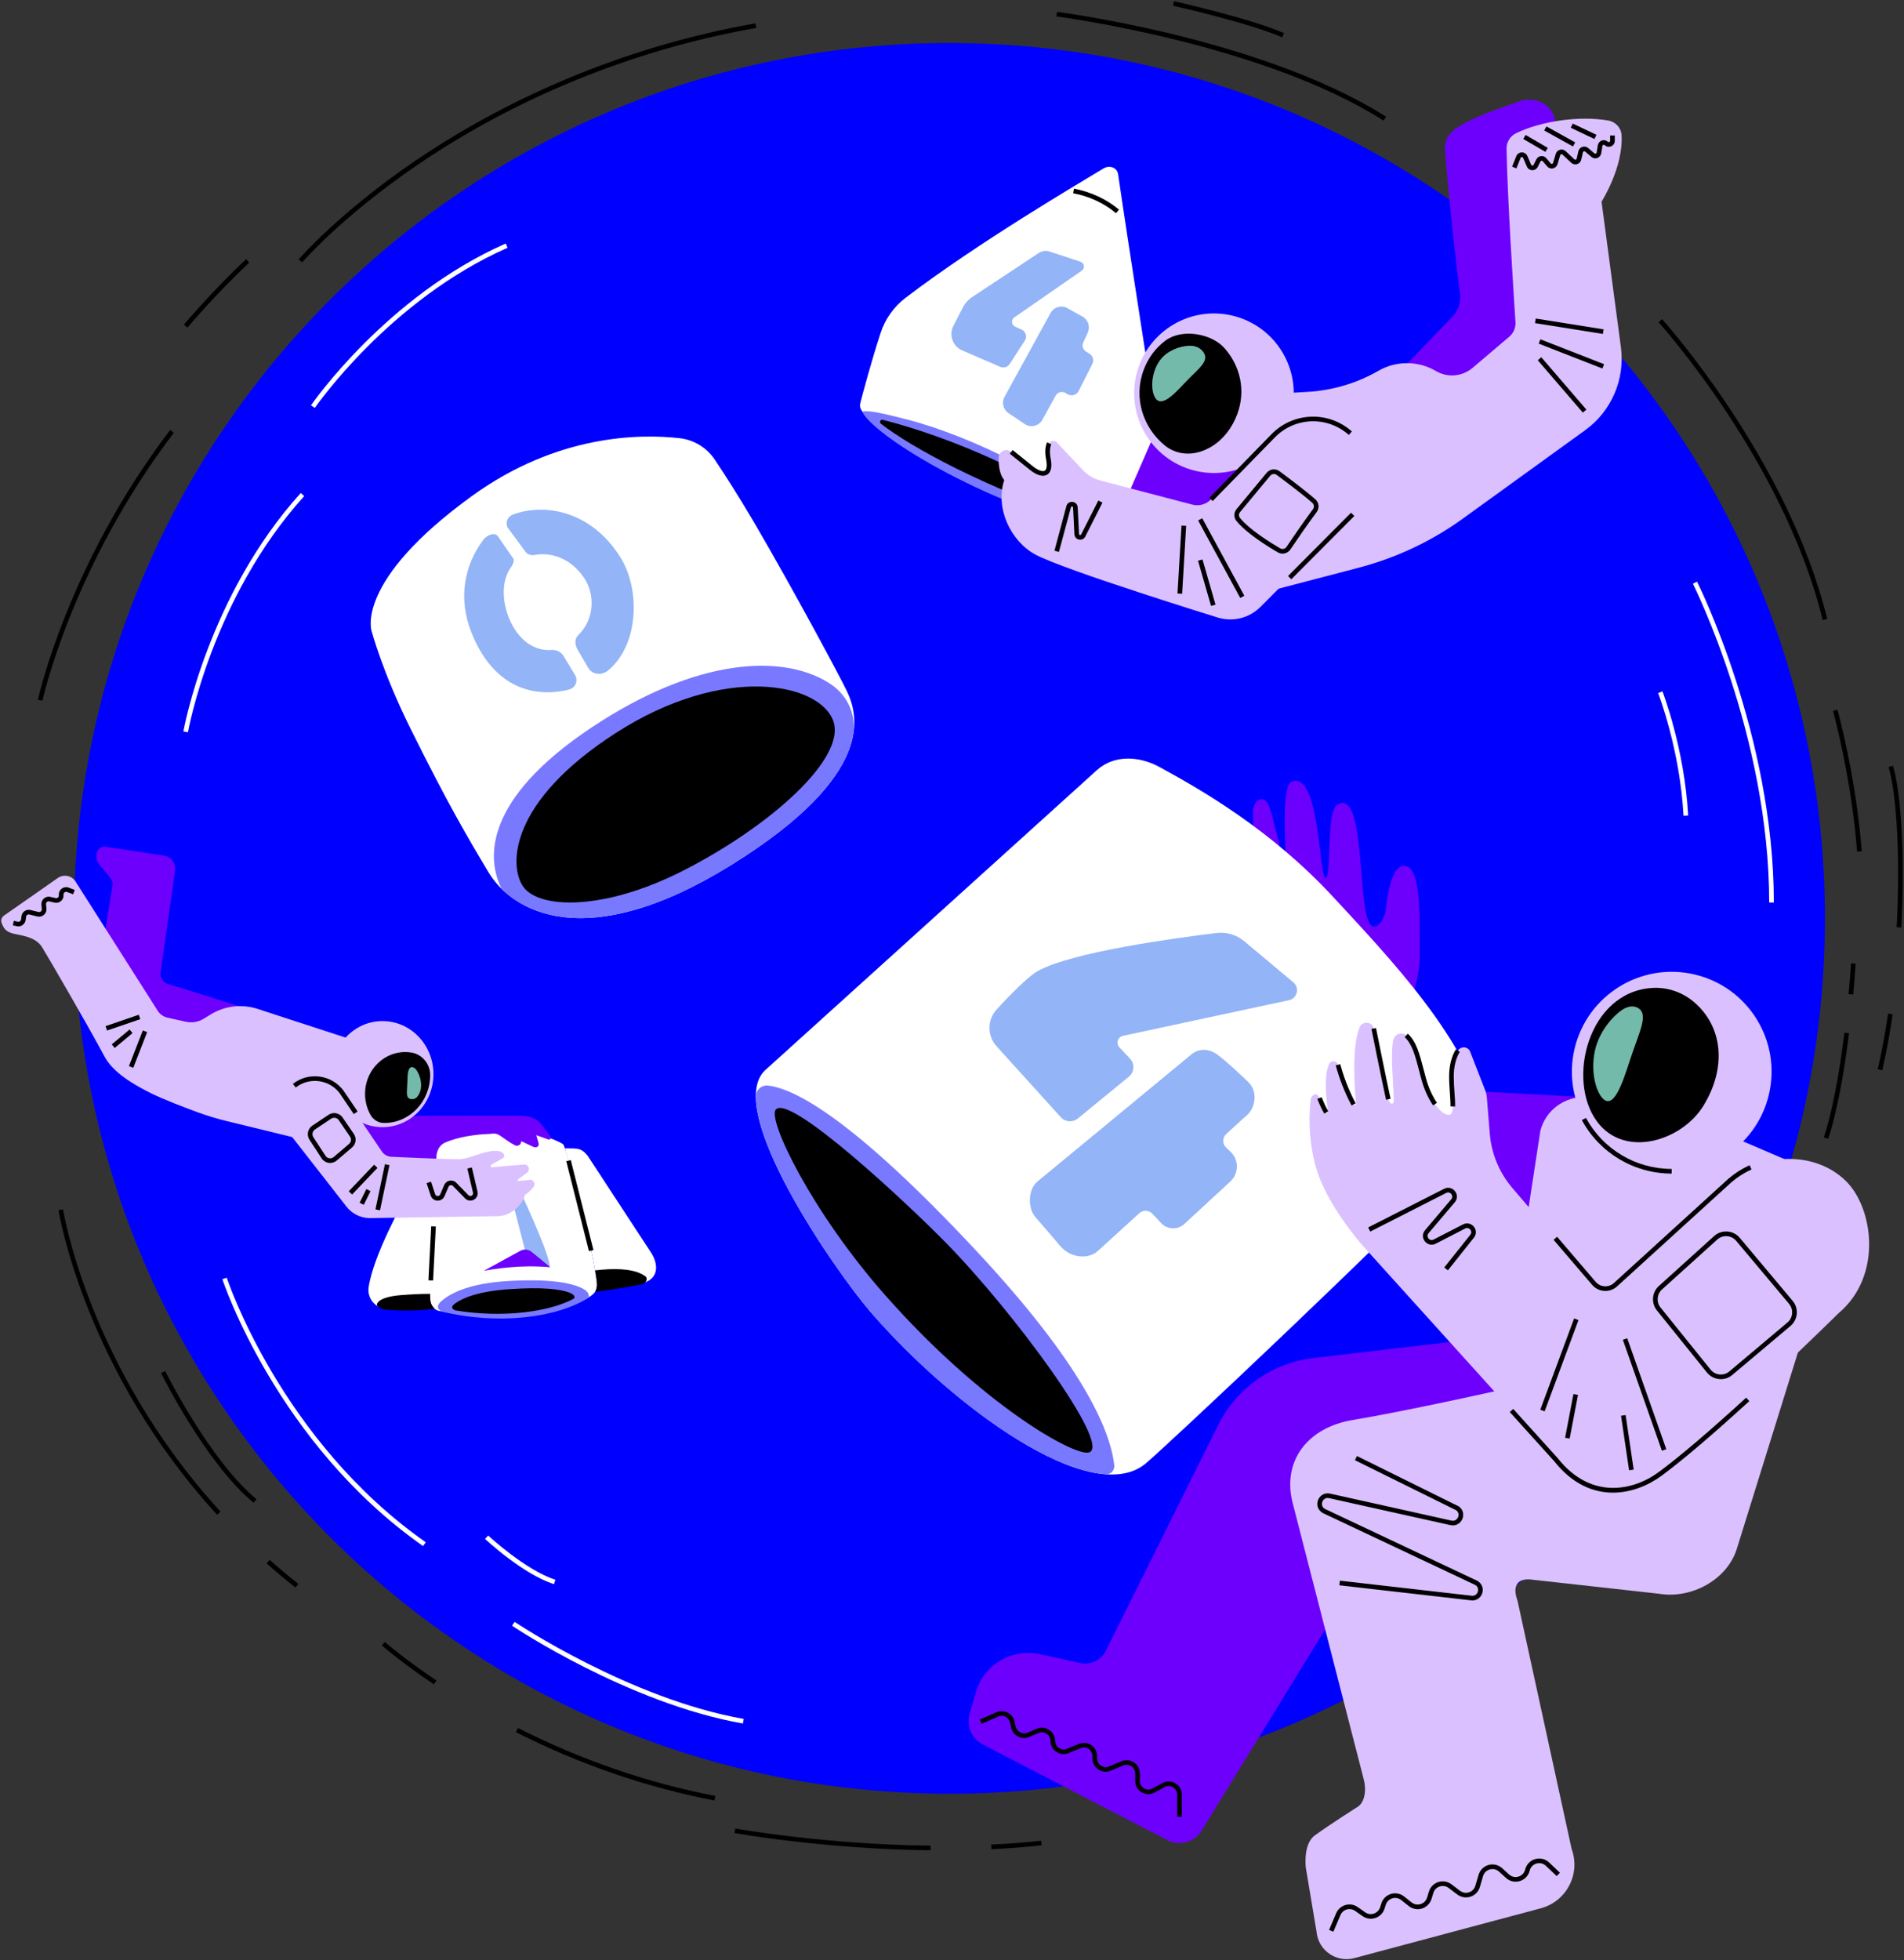 <svg width="749" height="771" viewBox="0 0 749 771" fill="none" xmlns="http://www.w3.org/2000/svg">
  <rect x="0" y="0" width="749" height="771" fill="#333333" stroke="none"/>
  <g clip-path="url(#clip0_865_11)">
    <path
      d="M373.506 705.488C563.709 705.488 717.9 551.347 717.9 361.204C717.9 171.061 563.709 16.92 373.506 16.92C183.302 16.92 29.111 171.061 29.111 361.204C29.111 551.347 183.302 705.488 373.506 705.488Z"
      fill="#0000FF" />
    <path
      d="M73.942 287.988L72.144 287.678C72.236 287.149 81.706 234.371 118.316 193.896L119.666 195.118C83.411 235.201 74.033 287.468 73.942 287.988Z"
      fill="white" />
    <path
      d="M123.845 160.443L122.339 159.422C122.631 158.993 151.934 116.503 198.945 95.773L199.684 97.442C153.166 117.953 124.137 160.024 123.845 160.443Z"
      fill="white" />
    <path
      d="M697.793 354.957H695.968C695.968 289.502 666.255 230.176 665.954 229.583L667.578 228.762C667.879 229.355 697.793 289.055 697.793 354.957Z"
      fill="white" />
    <path
      d="M662.268 320.829C660.863 294.755 652.369 272.812 652.287 272.593L653.984 271.927C654.066 272.146 662.66 294.354 664.092 320.729L662.268 320.829Z"
      fill="white" />
    <path
      d="M16.704 275.584L14.916 275.201C15.025 274.672 26.548 222.168 66.926 169.107L68.377 170.211C28.245 222.952 16.813 275.065 16.704 275.584Z"
      fill="black" />
    <path
      d="M73.741 128.851L72.345 127.684C72.455 127.556 83.156 114.806 96.804 101.929L98.054 103.251C84.479 116.056 73.841 128.724 73.741 128.851Z"
      fill="black" />
    <path
      d="M118.864 103.187L117.477 102.002C117.632 101.819 133.269 83.761 163.11 63.405C190.635 44.627 236.232 19.985 297.182 9.177L297.502 10.974C236.87 21.727 191.51 46.241 164.141 64.91C134.491 85.129 119.01 103.005 118.864 103.187Z"
      fill="black" />
    <path
      d="M717.024 243.865C701.67 181.301 652.953 127.292 652.46 126.754L653.811 125.522C654.303 126.061 703.33 180.425 718.794 243.427L717.024 243.865Z"
      fill="black" />
    <path
      d="M730.554 334.947C728.738 312.193 724.395 292.274 721.075 279.57L722.845 279.105C726.184 291.882 730.554 311.91 732.378 334.801L730.554 334.947Z"
      fill="black" />
    <path
      d="M740.452 420.95L738.673 420.539C740.242 413.754 741.611 406.394 742.742 398.669L744.548 398.934C743.408 406.704 742.021 414.11 740.452 420.95Z"
      fill="black" />
    <path
      d="M747.924 364.797L746.099 364.697C747.532 338.431 746.263 313.105 742.934 301.677L744.685 301.167C748.07 312.776 749.365 338.349 747.924 364.797Z"
      fill="black" />
    <path
      d="M719.214 447.891L717.48 447.334C720.683 437.375 723.401 423.513 725.564 406.157L727.37 406.385C725.199 423.85 722.453 437.813 719.214 447.891Z"
      fill="black" />
    <path
      d="M729.012 391.145L727.196 390.981C727.862 383.758 728.154 378.961 728.154 378.906L729.979 379.016C729.97 379.061 729.678 383.904 729.012 391.145Z"
      fill="black" />
    <path
      d="M544.271 47.445C496.457 17.021 416.375 6.569 415.572 6.469L415.8 4.663C416.001 4.69 436.281 7.299 462.236 13.655C486.212 19.529 520.067 29.889 545.256 45.913L544.271 47.445Z"
      fill="black" />
    <path
      d="M504.385 14.695C491.558 9.04 461.753 2.319 461.452 2.255L461.853 0.477C462.154 0.541 492.132 7.299 505.124 13.035L504.385 14.695Z"
      fill="black" />
    <path
      d="M116.236 624.392C112.368 621.337 108.545 618.136 104.878 614.889L106.091 613.521C109.74 616.749 113.536 619.932 117.376 622.96L116.236 624.392Z"
      fill="black" />
    <path
      d="M85.409 595.755C33.125 538.754 23.108 476.555 23.008 475.935L24.814 475.661C24.905 476.282 34.859 537.952 86.751 594.524L85.409 595.755Z"
      fill="black" />
    <path
      d="M99.742 591.04C81.021 575.609 63.523 540.396 63.35 540.04L64.983 539.238C65.156 539.584 82.49 574.45 100.9 589.635L99.742 591.04Z"
      fill="black" />
    <path
      d="M281.071 708.142C254.459 703.053 228.167 694.006 202.923 681.247L203.744 679.614C228.842 692.291 254.97 701.283 281.418 706.345L281.071 708.142Z"
      fill="black" />
    <path
      d="M170.682 662.45C157.6 653.695 150.274 647.201 150.201 647.137L151.414 645.779C151.487 645.842 158.731 652.263 171.695 660.936L170.682 662.45Z"
      fill="black" />
    <path
      d="M390.028 727.303L389.936 725.479C396.687 725.151 403.292 724.64 409.56 723.965L409.761 725.78C403.457 726.464 396.815 726.975 390.028 727.303Z"
      fill="black" />
    <path
      d="M366.043 727.723C324.278 727.267 289.282 721.01 288.926 720.947L289.254 719.15C289.601 719.214 324.46 725.452 366.061 725.899L366.043 727.723Z"
      fill="black" />
    <path
      d="M166.431 608.067C108.883 567.729 87.681 503.742 87.471 503.104L89.205 502.538C89.414 503.177 110.443 566.598 167.48 606.571L166.431 608.067Z"
      fill="white" />
    <path
      d="M292.256 677.863C247.088 669.929 201.865 639.705 201.418 639.395L202.44 637.881C202.887 638.182 247.799 668.196 292.575 676.057L292.256 677.863Z"
      fill="white" />
    <path
      d="M217.949 623.042C205.925 619.275 191.41 605.823 190.799 605.258L192.04 603.926C192.186 604.063 206.864 617.661 218.487 621.309L217.949 623.042Z"
      fill="white" />
    <path
      d="M434.055 66.278C424.887 71.86 385.01 95.189 356.227 117.132C351.647 120.625 348.235 125.413 346.438 130.885C342.706 142.276 339.358 154.926 338.409 158.592C338.19 159.44 338.3 160.343 338.738 161.1C341.429 165.842 356.181 182.167 436.555 210.586L455.421 169.791C455.421 169.791 443.507 93.885 439.848 68.531C439.474 65.987 436.546 64.764 434.055 66.278Z"
      fill="white" />
    <path
      d="M615.585 522.502L516.646 534.121C500.598 536.009 486.567 545.831 479.314 560.269L435.031 649.217C433.143 652.974 428.946 654.972 424.841 654.069L409.103 650.603C398.065 648.168 387.035 654.716 383.887 665.569L381.424 674.078C380.056 678.793 382.209 683.809 386.57 686.071L459.216 723.71C464.033 726.2 469.954 724.531 472.755 719.889L545.766 601.026L646.676 594.67L615.585 522.502Z"
      fill="#6D00FD" />
    <path d="M559.588 446.55L566.804 428.456L626.496 431.657L604.811 513.583L559.588 446.55Z"
      fill="#6D00FD" />
    <path
      d="M552.052 402.819C552.052 402.819 558.612 385.847 558.511 376.626C558.384 364.36 559.716 339.398 551.897 340.574C547.135 341.286 545.712 352.832 545.128 357.793C544.9 359.754 544.143 361.633 542.829 363.11C540.959 365.217 538.304 366.029 536.908 356.48C534.636 340.921 535.129 310.98 526.088 316.461C521.508 319.242 523.962 346.429 521.372 345.226C518.781 344.022 519.1 302.963 508.079 307.441C504.439 308.919 505.26 328.536 506.008 339.507C506.054 340.118 505.16 340.246 505.023 339.644C503.536 333.014 501.255 323.356 499.431 317.692C497.469 311.591 492.908 314.783 492.908 319.233C492.908 328.809 494.532 348.974 494.532 348.974L552.052 402.819Z"
      fill="#6D00FD" />
    <path
      d="M705.273 457.294L721.695 485.566L683.378 608.687C679.784 621.173 665.497 628.961 652.67 626.827L603.351 621.355C597.02 620.297 594.748 623.544 596.965 629.563L618.249 727.194C621.862 737.016 616.26 747.814 606.143 750.523L532.757 770.131C525.65 772.028 518.552 767.067 517.905 759.744L513.681 734.545C513.507 732.62 512.96 724.896 517.33 721.777C523.716 717.216 533.751 710.832 533.751 710.832C537.136 709.018 537.483 703.591 536.488 699.888L508.608 591.505C504.056 574.551 514.611 561.409 531.936 558.527C553.831 554.879 590.323 546.671 590.323 546.671L605.951 444.753C608.004 436.664 615.476 431.128 623.823 431.529L647.798 432.669L705.273 457.294Z"
      fill="#DBC0FF" />
    <path
      d="M695.854 430.5C700.838 409.397 687.766 388.251 666.657 383.268C645.547 378.285 624.394 391.352 619.41 412.455C614.425 433.558 627.497 454.704 648.606 459.687C669.716 464.67 690.869 451.603 695.854 430.5Z"
      fill="#DBC0FF" />
    <path
      d="M300.968 420.941L431.482 302.908C438.224 296.807 448.086 297.29 456.069 301.641C472.208 310.442 499.887 326.174 524.574 352.914C545.301 375.368 579.741 411.018 583.81 441.196C584.275 444.653 583.071 448.119 580.653 450.627C540.858 491.84 459.91 567.747 450.86 575.463C429.439 593.73 373.889 552.489 342.241 515.717C329.022 500.368 284.428 436.536 300.968 420.941Z"
      fill="white" />
    <path
      d="M726.165 464.517C714.05 452.597 693.341 453.308 680.568 464.252L635.291 505.475C632.809 507.536 629.133 507.217 627.044 504.764L594.967 467.28C589.803 461.233 586.683 453.718 586.045 445.802L584.886 431.511C584.804 430.544 584.576 429.596 584.193 428.702L578.345 413.654C577.542 411.584 574.75 411.328 573.537 413.189C571.895 415.715 571.001 419.518 571.001 423.294C571.001 430.59 572.716 438.47 569.979 438.47C566.33 438.47 561.996 431.301 560.144 424.571C558.019 416.828 556.96 410.653 553.211 407.224C551.514 405.674 548.494 406.695 548.029 409.276C546.943 415.222 548.193 426.422 548.294 432.779C548.321 434.603 546.688 434.566 546.186 432.35C544.644 425.483 540.439 404.497 540.439 404.497C539.773 401.734 535.959 401.415 534.855 404.041C531.699 411.584 532.876 427.991 533.45 434.092C533.505 434.63 532.775 434.849 532.529 434.375C531.005 431.529 528.314 425.929 526.389 418.798C525.96 417.211 523.789 416.864 522.986 418.296C520.569 422.646 521.8 433.034 522.448 437.302C522.512 437.703 521.965 437.886 521.764 437.539C520.715 435.697 519.912 433.955 519.1 431.876C518.051 429.185 515.797 430.727 515.606 432.432C514.967 438.187 514.639 446.413 517.084 456.956C517.969 460.759 521.171 472.168 535.521 489.323L612.155 574.14C625.839 591.468 643.374 586.899 653.208 579.612C677.841 561.372 723.31 516.437 723.31 516.437C740.607 501.845 736.985 475.16 726.165 464.517Z"
      fill="#DBC0FF" />
    <path
      d="M383.468 491.321C337.67 442.382 313.795 428.273 302.136 426.969C299.554 426.677 297.319 428.693 297.337 431.292C297.474 455.132 331.065 502.748 342.232 515.735C367.721 545.366 408.748 577.898 434.931 579.858C436.938 580.004 438.562 578.262 438.334 576.274C436.746 562.284 425.689 536.438 383.468 491.321Z"
      fill="#7979FF" />
    <path
      d="M339.13 161.766C342.752 170.484 384.371 197.307 436.536 210.595L438.087 207.248C417.843 189.509 382.847 171.707 356.865 165.003C347.341 162.55 342.15 161.41 339.13 161.766Z"
      fill="#7979FF" />
    <path
      d="M439.027 83.853C434.247 79.867 428.563 77.222 422.149 75.991L422.496 74.204C429.22 75.499 435.168 78.271 440.195 82.448L439.027 83.853Z"
      fill="black" />
    <path
      d="M508.782 386.366L489.468 370.196C486.439 367.661 482.507 366.485 478.584 366.959C462.938 368.838 422.031 374.337 408.319 381.87C403.237 384.661 392.235 396.845 392.235 396.845C388.248 400.977 388.23 407.516 392.198 411.675L417.305 439.409C419.047 441.333 421.985 441.552 423.992 439.91L444.063 423.476C446.234 421.698 446.453 418.451 444.537 416.39L440.496 412.067C438.881 410.553 439.629 407.844 441.8 407.379L507.067 393.371C510.314 392.65 511.345 388.51 508.782 386.366ZM478.703 414.648C475.565 412.423 471.66 412.231 468.704 414.675L408.072 464.735C404.423 467.745 404.195 475.068 407.288 478.653C409.687 481.434 414.522 486.979 416.867 489.825C421.201 495.087 428.316 495.251 431.811 492.068L448.177 477.157C449.664 475.807 451.963 475.898 453.332 477.367L456.799 481.088C459.253 483.66 463.303 483.787 465.912 481.38L483.985 464.69C487.406 461.525 487.434 456.126 484.031 452.934L482.361 451.365C480.801 449.906 480.82 447.416 482.398 445.984L490.718 438.406C493.82 435.578 494.924 429.24 491.01 425.546C491.019 425.546 482.763 417.539 478.703 414.648Z"
      fill="#93B4F6" />
    <path
      d="M346.529 166.645C358.033 175.701 388.102 192.172 425.242 204.22L426.465 201.657C411.12 188.624 376.169 172.436 347.277 165.122C346.374 164.894 345.79 166.07 346.529 166.645Z"
      fill="black" />
    <path
      d="M305.147 436.445C310.365 429.842 356.473 472.843 372.101 488.776C398.849 516.036 437.695 568.796 428.335 571.258C422.505 572.791 386.442 552.599 348.371 509.579C319.406 476.838 301.926 440.522 305.147 436.445Z"
      fill="black" />
    <path
      d="M613.204 55.954L611.854 47.764C610.732 40.952 603.99 37.614 597.476 39.93C588.937 42.958 577.861 46.551 571.858 51.221C569.477 53.072 568.182 55.991 568.428 58.991C570.627 85.649 573.145 106.425 574.34 115.6C574.76 118.856 573.683 122.13 571.402 124.492L544.763 152.19L571.776 165.997L622.345 118.892L613.204 55.954Z"
      fill="#6D00FD" />
    <path
      d="M436.546 210.595L455.868 168.815C459.216 161.583 466.278 156.795 474.233 156.348L514.274 154.132C524.127 153.585 533.715 150.739 542.272 145.824C549.279 141.802 557.9 141.838 564.87 145.933C569.45 148.624 575.234 148.122 579.285 144.684L593.745 132.408C595.405 130.994 596.299 128.888 596.162 126.717C595.396 115.098 592.96 77.049 592.65 58.499C592.604 55.918 594.055 53.537 596.372 52.407C605.997 47.71 621.068 45.42 632.618 47.39C635.473 47.874 637.708 50.218 637.891 53.109C638.666 65.767 630.018 79.329 630.018 79.329L637.636 136.576C639.314 149.198 633.922 161.72 623.604 169.18L575.498 203.946C571.849 206.582 568.054 209.026 564.131 211.242C554.817 216.523 544.854 220.572 534.5 223.281L497.633 232.921L436.546 210.595Z"
      fill="#DBC0FF" />
    <path
      d="M453.122 173.056L475.519 169.664L492.926 188.15L459.189 220.244L441.344 200.088L453.122 173.056Z"
      fill="#6D00FD" />
    <path
      d="M507.914 162.592C512.297 145.828 502.256 128.686 485.487 124.304C468.718 119.922 451.57 129.96 447.187 146.723C442.804 163.487 452.844 180.629 469.614 185.011C486.383 189.393 503.53 179.356 507.914 162.592Z"
      fill="#DBC0FF" />
    <path
      d="M397.198 143.151L403.137 133.986C404.141 132.435 403.529 130.356 401.842 129.599L399.36 128.486C397.864 127.811 397.672 125.769 399.023 124.829L425.543 106.452C426.884 105.522 426.583 103.461 425.032 102.941L412.89 98.937C411.448 98.463 409.879 98.673 408.611 99.512L382.501 116.794C380.895 117.852 379.6 119.311 378.724 121.017L375.056 128.167C373.204 131.779 374.792 136.202 378.514 137.807L393.467 144.273C394.826 144.866 396.404 144.383 397.198 143.151ZM428.554 139.102L427.204 138.263C425.999 137.515 425.543 135.992 426.127 134.706L427.915 130.785C428.964 128.486 428.07 125.769 425.862 124.537L419.869 121.199C417.515 119.895 414.55 120.743 413.264 123.105L395.154 156.102C393.95 158.3 394.616 161.054 396.696 162.459L403.11 166.773C405.472 168.359 408.693 167.575 410.071 165.085L415.262 155.628C416.037 154.223 417.825 153.749 419.194 154.579L419.905 155.017C421.465 155.974 423.509 155.391 424.33 153.758L429.685 143.179C430.433 141.729 429.931 139.959 428.554 139.102Z"
      fill="#93B4F6" />
    <path
      d="M531.197 170.384C522.421 162.55 509.037 163.015 500.817 171.424L476.386 196.431C474.479 198.383 471.669 199.158 469.033 198.465L432.714 188.934C430.205 188.278 427.934 186.928 426.155 185.04L415.727 173.987C414.86 173.065 413.3 173.23 412.744 174.36C412.169 175.519 411.813 177.416 412.406 180.489C413.72 187.329 409.751 187.311 405.719 184.083C403.639 182.423 400.418 179.833 397.791 177.708C395.793 176.093 392.846 177.534 392.837 180.097C392.819 183.216 393.266 186.791 395.063 188.788C391.396 199.787 397.554 212.847 407.306 218.119C418.564 224.202 479.242 242.944 479.242 242.944C485.135 244.686 491.512 243.053 495.845 238.703L532.128 202.277C541.032 193.358 540.603 178.784 531.197 170.384Z"
      fill="#DBC0FF" />
    <path
      d="M458.578 133.867C454.691 136.686 451.663 140.744 449.865 145.578C445.815 156.476 449.637 168.186 458.176 175.181C462.774 178.948 469.79 179.842 476.76 175.537C481.294 172.737 484.724 168.232 486.713 162.888C490.198 153.521 487.844 143.808 481.623 136.85C476.514 131.15 465.055 129.161 458.578 133.867Z"
      fill="black" />
    <path
      d="M231.387 487.135C227.902 473.856 224.025 456.746 221.981 450.937C221.899 450.709 221.616 450.08 221.406 449.943C219.573 448.721 208.807 443.568 196.345 445.647C192.486 446.295 179.24 445.063 173.939 449.085C172.297 450.326 171.677 452.423 171.531 454.475C170.783 465.538 168.94 499.72 169.25 511.257C169.305 513.327 170.728 515.188 172.762 515.598C195.214 520.168 221.324 518.061 232.956 509.278C234.242 508.302 234.963 506.761 234.817 505.147C234.525 502.055 233.722 496.027 231.387 487.135Z"
      fill="white" />
    <path
      d="M103.099 398.551L66.005 386.959C64.08 386.357 62.876 384.442 63.158 382.445L68.888 342.38C69.289 339.553 67.328 336.935 64.499 336.525L41.327 332.987C40.241 332.831 37.906 333.643 37.906 336.762C37.906 338.285 38.325 339.133 39.101 340.064L43.288 345.107C44.073 346.046 44.41 347.287 44.21 348.491L39.256 379.134L56.216 415.241L97.424 419.646L103.099 398.551Z"
      fill="#6D00FD" />
    <path
      d="M29.814 346.858L62.054 397.557C62.921 398.925 64.308 399.891 65.886 400.247L73.112 401.852C75.511 402.381 78.02 401.962 80.109 400.685L82.9 398.979C88.438 395.587 95.18 394.793 101.356 396.809L145.585 411.228L132.657 451.529L89.049 440.895C85.263 439.974 81.541 438.843 77.883 437.503C72.445 435.515 64.49 432.478 59.646 430.097C47.156 423.959 43.06 419.18 41.026 415.368C34.557 403.248 18.574 375.778 16.558 372.531C13.94 368.318 8.183 367.953 5.127 367.159C3.238 366.667 1.851 365.837 1.085 364.04L0.693 363.128C0.228 362.043 0.593 360.784 1.56 360.11L22.743 345.317C25.097 343.675 28.354 344.377 29.814 346.858Z"
      fill="#DBC0FF" />
    <path
      d="M165.309 438.816L204.337 438.789C207.521 438.771 210.805 439.719 212.484 441.643C213.487 442.793 215.276 445.273 216.224 446.468C216.881 447.307 216.644 448.392 215.695 448.164L210.96 446.468L211.8 449.368C212.374 450.937 210.942 451.648 209.729 451.037L205.012 448.812C205.131 450.125 203.744 451.055 202.567 450.444C200.396 449.313 199.566 448.584 196.564 446.541C195.816 446.039 194.931 445.784 194.028 445.83C185.982 446.231 180.307 447.234 175.399 449.24C171.759 450.727 171.667 454.512 171.604 455.697C171.494 457.695 168.794 463.678 168.794 463.678L143.386 458.452L138.888 441.543L165.309 438.816Z"
      fill="#6D00FD" />
    <path
      d="M150.475 443.321C161.539 443.321 170.509 433.979 170.509 422.455C170.509 410.93 161.539 401.588 150.475 401.588C139.41 401.588 130.44 410.93 130.44 422.455C130.44 433.979 139.41 443.321 150.475 443.321Z"
      fill="#DBC0FF" />
    <path
      d="M159.187 471.721C159.187 471.721 146.862 493.482 145.01 506.341C144.417 510.482 147.437 514.285 151.597 514.777C155.282 515.206 160.984 515.416 169.569 514.732C168.328 510.856 171.157 476.4 172.37 462.474C172.534 460.604 170.226 459.601 168.958 460.987L159.187 471.721Z"
      fill="white" />
    <path
      d="M201.263 461.352C203.899 466.842 213.852 487.791 215.978 496.2C216.243 497.24 215.422 498.225 214.354 498.161C204.62 497.513 195.223 498.936 191.218 499.666C190.196 499.848 189.284 499.018 189.366 497.988L192.085 464.435C192.13 463.842 192.514 463.322 193.061 463.103L199.237 460.586C200.013 460.267 200.898 460.604 201.263 461.352Z"
      fill="white" />
    <path
      d="M213.688 489.424C209.181 477.641 200.615 460.021 200.615 460.021L198.599 460.841L208.16 497.997C210.814 497.969 213.588 498.133 216.361 498.398C216.233 496.629 215.184 493.354 213.688 489.424Z"
      fill="#93B4F6" />
    <path
      d="M216.37 498.398C216.361 498.243 209.008 492.278 209.008 492.278C207.749 491.321 206.052 491.193 204.675 491.95L190.306 499.821C193.773 499.155 205.067 497.303 216.37 498.398Z"
      fill="#6D00FD" />
    <path
      d="M143.678 428.583C143.34 432.222 144.152 435.642 145.767 438.515C146.853 440.44 148.896 441.68 151.113 441.68C151.122 441.68 151.141 441.68 151.15 441.68C161.13 441.68 169.222 433.253 169.222 422.856C169.222 422.838 169.222 422.81 169.222 422.792C169.204 418.405 166.066 414.675 161.915 413.982C160.647 413.772 159.324 413.718 157.965 413.836C150.466 414.52 144.399 420.786 143.678 428.583Z"
      fill="black" />
    <path
      d="M208.315 464.015L204.009 464.517C203.662 464.553 203.489 464.115 203.762 463.906L207.375 461.179C208.789 460.112 207.941 457.868 206.18 458.005C202.266 458.306 197.221 458.725 193.618 459.109C193.025 459.172 192.76 458.37 193.28 458.069C194.895 457.148 195.743 456.701 197.422 455.761C199.821 454.412 197.458 452.515 194.712 452.615C189.576 452.816 184.458 455.907 180.563 455.907C173.52 455.907 154.024 454.959 154.024 454.959C152.482 454.904 151.05 454.12 150.183 452.843L134.345 429.413C129.912 423.558 121.546 422.473 115.771 427.006C110.288 431.301 109.111 439.136 113.098 444.854L136.289 474.558C138.432 477.303 141.689 478.963 145.174 479.082L195.67 478.315C201.692 478.325 205.925 472.871 206.463 470.034C208.014 468.986 209.118 467.836 209.911 466.797C210.833 465.575 209.848 463.833 208.315 464.015Z"
      fill="#DBC0FF" />
    <path
      d="M146.178 248.197C146.178 248.197 150.466 264.303 161.276 286.136C176.603 317.081 184.084 329.475 191.966 342.763C201.564 358.942 230.867 375.349 287.402 340.337C345.981 304.067 337.05 280.172 333.163 271.854C330.864 266.93 312.208 232.073 296.726 205.615C290.686 195.291 284.985 186.472 281.189 180.781C278.033 176.048 272.96 172.974 267.304 172.336C251.886 170.594 219.226 170.767 185.644 195.091C139.345 228.634 146.178 248.197 146.178 248.197Z"
      fill="white" />
    <path
      d="M335.517 289.565C337.059 281.786 333.702 273.833 327.16 269.328C310.575 257.891 278.088 257.399 236.897 283.409C191.638 311.992 190.589 336.178 197.321 349.576C210.513 362.59 238.959 370.333 287.393 340.337C322.106 318.85 333.109 301.704 335.517 289.565Z"
      fill="#7979FF" />
    <path
      d="M205.797 348.691C200.168 340.638 200.058 315.412 242.307 288.243C284.893 260.856 322.252 268.644 327.744 283.41C333.236 298.175 302.638 325.216 268.554 342.526C237.718 358.194 212.037 357.62 205.797 348.691Z"
      fill="black" />
    <path
      d="M169.214 508.877C165.5 508.868 161.587 509.069 157.673 509.379C148.86 510.081 147.674 512.853 148.504 513.702C149.28 514.495 150.457 514.924 151.597 515.051C155.283 515.48 162.891 515.726 170.993 514.778C169.214 512.817 169.223 511.868 169.214 508.877Z"
      fill="black" />
    <path
      d="M231.186 454.576C228.55 451.32 227.044 451.721 222.228 451.648C224.271 458.707 227.829 473.582 231.387 487.144C234.945 500.696 234.963 507.591 234.963 507.591C239.434 506.998 243.037 506.332 251.786 504.864C258.929 503.66 259.568 497.75 255.873 492.278L231.186 454.576Z"
      fill="white" />
    <path
      d="M231.469 510.327C231.98 509.032 231.141 507.737 228.997 506.679C224.736 504.563 216.398 502.903 200.15 503.815C185.17 504.654 177.57 508.357 173.748 511.622C171.704 513.373 171.841 514.723 173.647 515.817C196.163 521.28 219.454 518.234 231.469 510.327Z"
      fill="#7979FF" />
    <path
      d="M252.717 505.028C254.523 504.563 254.806 502.629 253.866 501.954C253.465 501.672 252.99 501.38 252.425 501.088C247.982 498.808 240.884 498.835 234.096 499.647C234.954 504.918 235.109 506.186 234.142 507.974C239.671 507.591 252.178 505.165 252.717 505.028Z"
      fill="black" />
    <path
      d="M200.132 242.862C197.477 236.186 197.395 228.744 200.524 223.864C201.254 222.724 202.595 220.864 201.92 219.697L196.044 211.178C194.804 209.026 191.565 210.376 190.078 212.373C182.752 222.25 180.015 235.119 185.489 248.854C193.526 269.055 208.452 274.964 223.833 271.207C226.324 270.596 227.537 267.778 226.251 265.562L221.762 258.129C220.777 256.423 218.889 255.484 216.918 255.639C210.276 256.177 203.708 251.836 200.132 242.862ZM243.949 219.031C232.318 200.617 213.834 197.808 201.728 202.405C199.612 203.207 198.654 205.661 199.785 207.622L206.39 216.568C207.174 217.918 208.725 218.575 210.249 218.283C216.708 217.034 224.645 219.532 229.873 227.43C234.024 233.705 234.014 243.527 227.428 249.839C225.986 251.225 226.132 253.605 227.136 255.338L231.351 262.607C233.02 265.479 236.751 265.753 239.297 263.628C251.23 253.669 252.105 231.945 243.949 219.031Z"
      fill="#93B4F6" />
    <path
      d="M504.53 217.745C503.901 217.745 503.262 217.581 502.678 217.243C498.208 214.644 490.143 209.564 486.357 204.849C485.29 203.517 485.317 201.575 486.439 200.225L498.29 185.943C499.54 184.429 501.757 184.165 503.335 185.332C507.057 188.095 513.836 193.203 517.439 196.395C518.89 197.681 519.118 199.815 517.969 201.365C513.827 206.965 509.694 213.021 507.605 216.121C506.884 217.17 505.716 217.745 504.53 217.745ZM501.127 186.426C500.589 186.426 500.051 186.654 499.686 187.101L487.835 201.383C487.27 202.067 487.242 203.034 487.78 203.7C491.521 208.36 500.087 213.622 503.6 215.665C504.448 216.158 505.534 215.912 506.081 215.1C508.189 211.981 512.331 205.907 516.491 200.271C517.065 199.486 516.956 198.401 516.217 197.753C512.668 194.607 505.935 189.536 502.231 186.791C501.903 186.545 501.511 186.426 501.127 186.426Z"
      fill="black" />
    <path
      d="M676.965 542.42C676.737 542.42 676.509 542.411 676.272 542.384C674.374 542.201 672.668 541.28 671.473 539.803L651.813 515.407C649.477 512.506 649.815 508.284 652.57 505.785L674.301 486.149C675.733 484.854 677.576 484.216 679.492 484.353C681.417 484.489 683.15 485.374 684.391 486.842L705.192 511.622C707.682 514.586 707.29 519.018 704.334 521.508L681.472 540.751C680.194 541.846 678.616 542.42 676.965 542.42ZM653.802 507.144C651.758 508.995 651.512 512.114 653.236 514.267L672.896 538.663C673.781 539.757 675.04 540.441 676.445 540.578C677.85 540.715 679.218 540.286 680.295 539.383L703.157 520.14C705.347 518.298 705.629 515.014 703.796 512.816L682.995 488.037C682.083 486.943 680.787 486.286 679.364 486.195C677.941 486.104 676.573 486.569 675.523 487.526L653.802 507.144Z"
      fill="black" />
    <path
      d="M569.568 499.638L568.145 498.498L578.391 485.648C578.993 484.891 578.783 484.098 578.381 483.605C577.98 483.113 577.241 482.748 576.374 483.185L564.797 489.141C563.283 489.916 561.568 489.542 560.509 488.22C559.451 486.897 559.488 485.137 560.582 483.842L570.882 471.685C571.521 470.928 571.311 470.116 570.91 469.615C570.499 469.113 569.76 468.73 568.884 469.195L539.043 484.38L538.213 482.757L568.045 467.572C569.541 466.778 571.275 467.143 572.333 468.466C573.4 469.797 573.373 471.557 572.278 472.862L561.978 485.019C561.34 485.766 561.54 486.578 561.942 487.08C562.343 487.581 563.082 487.964 563.958 487.518L575.526 481.562C577.013 480.796 578.719 481.152 579.777 482.438C580.835 483.724 580.845 485.475 579.805 486.779L569.568 499.638Z"
      fill="black" />
    <path d="M619.236 518.548L605.92 554.446L607.63 555.08L620.947 519.183L619.236 518.548Z"
      fill="black" />
    <path d="M640.127 526.347L638.406 526.952L653.766 570.578L655.487 569.972L640.127 526.347Z"
      fill="black" />
    <path d="M639.492 556.548L637.687 556.815L640.856 578.261L642.661 577.995L639.492 556.548Z"
      fill="black" />
    <path d="M618.963 548.28L615.682 565.462L617.474 565.804L620.755 548.622L618.963 548.28Z"
      fill="black" />
    <path d="M472.936 203.821L471.332 204.691L487.886 235.182L489.49 234.312L472.936 203.821Z"
      fill="black" />
    <path d="M473.04 220.025L471.286 220.529L476.398 238.305L478.151 237.801L473.04 220.025Z"
      fill="black" />
    <path d="M464.788 206.712L463.207 233.425L465.028 233.532L466.61 206.82L464.788 206.712Z"
      fill="black" />
    <path
      d="M416.566 217.07L414.805 216.596L419.495 199.067C419.787 197.963 420.781 197.279 421.921 197.398C423.053 197.517 423.883 198.401 423.947 199.532L424.467 210.029C424.485 210.321 424.686 210.412 424.813 210.44C424.941 210.467 425.16 210.476 425.297 210.212L432.066 196.86L433.69 197.681L426.93 211.033C426.456 211.963 425.461 212.437 424.439 212.218C423.418 211.999 422.706 211.16 422.651 210.12L422.131 199.623C422.113 199.295 421.876 199.222 421.739 199.213C421.602 199.195 421.356 199.222 421.274 199.532L416.566 217.07Z"
      fill="black" />
    <path d="M604.128 125.283L603.84 127.084L630.543 131.339L630.83 129.538L604.128 125.283Z"
      fill="black" />
    <path d="M605.961 133.453L605.298 135.152L630.367 144.94L631.031 143.241L605.961 133.453Z"
      fill="black" />
    <path d="M606.315 140.497L604.932 141.687L622.66 162.281L624.043 161.091L606.315 140.497Z"
      fill="black" />
    <path
      d="M579.148 629.472L579.047 629.463L526.882 623.498L527.092 621.683L579.202 627.639C580.461 627.62 581.146 626.754 581.374 625.951C581.602 625.14 581.447 624.027 580.334 623.37L520.304 595.043C518.434 593.931 517.731 591.842 518.516 589.909C519.301 587.975 521.271 586.963 523.297 587.455L570.91 598.044C572.278 598.372 573.181 597.57 573.546 596.776C573.902 596.001 573.938 594.824 572.88 594.004L532.994 574.295L533.806 572.663L573.902 592.49C575.781 593.867 575.909 596.019 575.207 597.542C574.504 599.065 572.78 600.36 570.508 599.822L522.895 589.234C521.463 588.887 520.56 589.754 520.213 590.602C519.866 591.441 519.912 592.69 521.162 593.438L581.191 621.765C582.906 622.787 583.636 624.602 583.134 626.444C582.614 628.286 581.054 629.472 579.148 629.472Z"
      fill="black" />
    <path
      d="M129.875 457.385C129.683 457.385 129.492 457.376 129.3 457.348C128.16 457.184 127.147 456.537 126.518 455.57L121.737 448.246C120.542 446.422 121.044 443.942 122.859 442.729L129.236 438.451C131.061 437.229 133.542 437.713 134.774 439.518L139.199 445.994C140.357 447.69 140.047 449.97 138.487 451.302L132.475 456.427C131.745 457.056 130.824 457.385 129.875 457.385ZM131.472 439.61C131.052 439.61 130.632 439.728 130.258 439.974L123.881 444.252C122.896 444.918 122.622 446.258 123.27 447.261L128.05 454.585C128.397 455.114 128.944 455.46 129.565 455.552C130.194 455.643 130.815 455.46 131.289 455.05L137.301 449.925C138.15 449.195 138.323 447.955 137.684 447.033L133.26 440.558C132.858 439.938 132.165 439.61 131.472 439.61Z"
      fill="black" />
    <path d="M147.17 458.078L137.182 468.543L138.502 469.802L148.49 459.337L147.17 458.078Z"
      fill="black" />
    <path d="M144.127 467.67L141.464 473.049L143.1 473.858L145.762 468.479L144.127 467.67Z"
      fill="black" />
    <path d="M151.426 457.882L147.702 475.645L149.488 476.019L153.212 458.256L151.426 457.882Z"
      fill="black" />
    <path
      d="M172.197 472.223C172.151 472.223 172.115 472.223 172.069 472.223C170.856 472.169 169.825 471.393 169.441 470.244L167.818 465.338L169.551 464.763L171.175 469.67C171.394 470.317 171.969 470.399 172.142 470.399C172.315 470.399 172.899 470.381 173.173 469.752L174.751 466.058C175.134 465.164 175.928 464.526 176.886 464.353C177.844 464.179 178.811 464.48 179.486 465.173L184.257 470.062C184.677 470.49 185.188 470.445 185.535 470.253C185.881 470.062 186.201 469.651 186.064 469.068L183.847 459.583L185.626 459.172L187.843 468.657C188.144 469.934 187.569 471.22 186.419 471.849C185.261 472.479 183.874 472.269 182.953 471.329L178.181 466.441C177.926 466.177 177.57 466.067 177.223 466.14C176.868 466.204 176.576 466.441 176.439 466.769L174.861 470.463C174.395 471.548 173.364 472.223 172.197 472.223Z"
      fill="black" />
    <path d="M54.59 399.103L41.525 403.585L42.118 405.311L55.183 400.829L54.59 399.103Z"
      fill="black" />
    <path d="M50.976 404.918L43.952 410.767L45.12 412.168L52.144 406.32L50.976 404.918Z"
      fill="black" />
    <path d="M56.183 405.271L50.722 419.315L52.423 419.976L57.883 405.932L56.183 405.271Z"
      fill="black" />
    <path
      d="M7.243 364.35C7.043 364.35 6.833 364.332 6.632 364.287L5.054 363.94L5.446 362.162L7.024 362.508C7.316 362.572 7.617 362.508 7.854 362.344C8.101 362.171 8.256 361.915 8.292 361.614L8.457 360.338C8.566 359.526 9.013 358.796 9.688 358.331C10.363 357.866 11.212 357.72 12.005 357.912L15.144 358.687C15.481 358.769 15.828 358.687 16.084 358.459C16.348 358.231 16.476 357.903 16.448 357.556L16.293 355.805C16.211 354.875 16.567 353.981 17.27 353.37C17.972 352.759 18.902 352.522 19.815 352.741L21.867 353.224C22.205 353.306 22.543 353.215 22.807 352.987C23.063 352.759 23.2 352.431 23.163 352.084C23.063 351.081 23.482 350.123 24.285 349.512C25.088 348.901 26.128 348.755 27.068 349.12L29.421 350.023L28.765 351.728L26.411 350.825C26.064 350.689 25.69 350.743 25.389 350.971C25.088 351.199 24.942 351.546 24.978 351.92C25.07 352.859 24.714 353.744 24.011 354.364C23.309 354.984 22.369 355.221 21.457 355.002L19.404 354.519C19.067 354.446 18.729 354.528 18.465 354.747C18.209 354.975 18.072 355.294 18.109 355.641L18.264 357.392C18.346 358.322 17.981 359.234 17.27 359.836C16.558 360.438 15.6 360.675 14.697 360.447L11.558 359.672C11.267 359.599 10.965 359.654 10.71 359.827C10.455 360 10.3 360.256 10.254 360.566L10.09 361.842C9.98 362.636 9.551 363.356 8.885 363.822C8.411 364.168 7.836 364.35 7.243 364.35Z"
      fill="black" />
    <path
      d="M602.822 66.944C602.794 66.944 602.776 66.944 602.749 66.944C601.818 66.917 601.015 66.369 600.651 65.521L599.173 62.092C599.045 61.8 598.789 61.764 598.68 61.764C598.68 61.764 598.68 61.764 598.671 61.764C598.561 61.764 598.297 61.8 598.178 62.101L596.527 66.224L594.83 65.549L596.481 61.426C596.837 60.533 597.686 59.958 598.643 59.94C598.653 59.94 598.662 59.94 598.671 59.94C599.62 59.94 600.468 60.496 600.842 61.362L602.32 64.792C602.439 65.074 602.694 65.111 602.804 65.12C602.904 65.12 603.159 65.102 603.296 64.819L604.364 62.685C604.719 61.974 605.404 61.49 606.188 61.399C606.982 61.299 607.757 61.6 608.268 62.211L610.029 64.263C610.221 64.482 610.458 64.454 610.549 64.436C610.64 64.418 610.868 64.345 610.951 64.062L612.018 60.496C612.255 59.712 612.866 59.11 613.669 58.891C614.463 58.672 615.302 58.882 615.895 59.447L619.344 62.676C619.544 62.867 619.782 62.831 619.873 62.794C619.964 62.767 620.174 62.676 620.238 62.402L620.913 59.484C621.104 58.672 621.679 58.034 622.473 57.769C623.267 57.505 624.115 57.678 624.745 58.216L627.217 60.323C627.436 60.505 627.664 60.45 627.755 60.414C627.846 60.378 628.056 60.277 628.102 59.995L628.567 57.103C628.704 56.246 629.306 55.535 630.127 55.252C630.957 54.969 631.86 55.161 632.499 55.754C632.736 55.972 632.983 55.891 633.083 55.854C633.183 55.808 633.402 55.681 633.402 55.361V53.282H635.227V55.361C635.227 56.319 634.689 57.14 633.813 57.523C632.937 57.906 631.961 57.742 631.258 57.094C631.048 56.894 630.811 56.948 630.72 56.985C630.629 57.012 630.41 57.122 630.364 57.404L629.899 60.295C629.762 61.144 629.197 61.837 628.385 62.138C627.573 62.439 626.697 62.284 626.04 61.718L623.568 59.611C623.358 59.438 623.139 59.484 623.048 59.511C622.965 59.538 622.756 59.639 622.692 59.903L622.017 62.822C621.825 63.652 621.223 64.299 620.402 64.555C619.581 64.801 618.723 64.6 618.094 64.016L614.645 60.788C614.445 60.606 614.226 60.642 614.134 60.66C614.043 60.688 613.833 60.77 613.76 61.025L612.693 64.591C612.447 65.421 611.762 66.041 610.923 66.224C610.075 66.406 609.199 66.105 608.642 65.448L606.882 63.396C606.708 63.196 606.498 63.205 606.407 63.214C606.325 63.223 606.106 63.278 605.988 63.506L604.92 65.64C604.528 66.442 603.725 66.944 602.822 66.944Z"
      fill="black" />
    <path d="M600.151 53.079L599.231 54.655L607.939 59.732L608.859 58.156L600.151 53.079Z"
      fill="black" />
    <path d="M608.35 49.724L607.464 51.319L618.781 57.603L619.667 56.008L608.35 49.724Z"
      fill="black" />
    <path d="M618.697 48.603L617.915 50.252L627.229 54.669L628.011 53.02L618.697 48.603Z"
      fill="black" />
    <path
      d="M524.519 759.762L522.84 759.05L525.632 752.484C526.307 750.897 527.639 749.72 529.3 749.246C530.96 748.772 532.711 749.073 534.126 750.067L537.027 752.11C538.039 752.821 539.289 753.013 540.466 752.611C541.643 752.219 542.528 751.316 542.911 750.14L543.413 748.58C543.978 746.802 545.393 745.425 547.171 744.887C548.95 744.349 550.894 744.723 552.344 745.881L555.291 748.225C556.304 749.027 557.59 749.274 558.822 748.89C560.053 748.517 560.984 747.586 561.367 746.355L562.124 743.92C562.681 742.132 564.022 740.774 565.81 740.208C567.598 739.634 569.477 739.962 570.973 741.093L574.358 743.656C575.38 744.431 576.666 744.65 577.889 744.248C579.111 743.847 580.014 742.908 580.379 741.676L581.647 737.363C582.204 735.475 583.664 734.034 585.561 733.496C587.45 732.967 589.457 733.441 590.916 734.763L593.635 737.235C594.648 738.156 596.044 738.475 597.357 738.065C598.671 737.664 599.647 736.624 599.976 735.292C600.459 733.304 601.919 731.763 603.889 731.188C605.851 730.614 607.913 731.106 609.4 732.52L613.633 736.542L612.374 737.864L608.141 733.842C607.128 732.885 605.732 732.547 604.4 732.939C603.068 733.332 602.074 734.371 601.745 735.73C601.271 737.7 599.83 739.223 597.896 739.816C595.961 740.409 593.909 739.953 592.413 738.585L589.694 736.113C588.709 735.21 587.349 734.891 586.063 735.256C584.777 735.621 583.782 736.597 583.408 737.873L582.14 742.187C581.611 743.975 580.242 745.388 578.473 745.972C576.694 746.556 574.75 746.227 573.263 745.106L569.879 742.543C568.866 741.777 567.589 741.558 566.375 741.941C565.162 742.324 564.25 743.245 563.876 744.458L563.119 746.893C562.562 748.681 561.157 750.076 559.369 750.632C557.581 751.18 555.638 750.815 554.169 749.647L551.222 747.304C550.219 746.501 548.941 746.255 547.71 746.629C546.478 747.003 545.548 747.915 545.155 749.137L544.654 750.696C544.097 752.438 542.783 753.761 541.05 754.344C539.317 754.928 537.474 754.654 535.978 753.596L533.076 751.554C532.118 750.879 530.932 750.678 529.801 750.997C528.679 751.316 527.767 752.119 527.311 753.195L524.519 759.762Z"
      fill="black" />
    <path
      d="M464.9 714.572H463.075V705.825C463.075 704.622 462.455 703.545 461.424 702.934C460.393 702.323 459.143 702.305 458.094 702.88L454.235 705.005C452.611 705.898 450.686 705.871 449.099 704.923C447.502 703.983 446.554 702.314 446.554 700.463V697.453C446.554 696.313 446.006 695.292 445.057 694.653C444.109 694.015 442.95 693.905 441.901 694.352L436.947 696.423C435.341 697.097 433.517 696.924 432.075 695.957C430.625 694.991 429.758 693.377 429.758 691.644V690.65C429.758 689.51 429.22 688.497 428.271 687.859C427.322 687.22 426.173 687.102 425.124 687.54L420.38 689.482C418.774 690.139 416.959 689.956 415.526 688.99C414.085 688.023 413.227 686.418 413.227 684.685C413.227 683.536 412.68 682.514 411.722 681.885C410.764 681.247 409.605 681.146 408.556 681.593L404.871 683.153C403.447 683.755 401.851 683.691 400.482 682.989C399.114 682.286 398.129 681.028 397.791 679.523L397.317 677.444C397.089 676.459 396.45 675.638 395.556 675.191C394.653 674.735 393.613 674.708 392.691 675.118L386.141 677.991L385.411 676.322L391.961 673.449C393.385 672.829 394.999 672.865 396.386 673.568C397.773 674.27 398.767 675.538 399.114 677.052L399.588 679.131C399.807 680.107 400.446 680.918 401.331 681.374C402.216 681.83 403.256 681.867 404.177 681.484L407.863 679.924C409.469 679.24 411.293 679.414 412.753 680.38C414.203 681.347 415.07 682.961 415.07 684.703C415.07 685.843 415.608 686.856 416.557 687.494C417.506 688.132 418.646 688.242 419.705 687.813L424.449 685.871C426.054 685.214 427.87 685.396 429.302 686.363C430.743 687.33 431.601 688.935 431.601 690.668V691.662C431.601 692.802 432.148 693.823 433.097 694.462C434.046 695.1 435.205 695.21 436.254 694.763L441.208 692.693C442.813 692.027 444.638 692.2 446.079 693.158C447.53 694.124 448.387 695.739 448.387 697.471V700.481C448.387 701.685 449.008 702.761 450.039 703.372C451.07 703.983 452.319 704.001 453.369 703.427L457.228 701.302C458.852 700.408 460.777 700.435 462.364 701.384C463.96 702.323 464.909 703.992 464.909 705.844V714.572H464.9Z"
      fill="black" />
    <path
      d="M670.049 434.967C661.62 448.648 639.177 455.816 628.248 441.114C616.105 424.771 624.763 390.014 650.034 388.555C655.799 388.218 661.547 390.106 666.09 393.863C677.622 403.412 679.501 419.627 670.049 434.967Z"
      fill="black" />
    <path
      d="M641.23 416.855C638.128 426.44 634.57 437.038 630.109 431.602C627.336 428.219 625.648 420.083 627.628 412.35C629.188 406.257 633.548 400.411 637.882 397.347C640.126 395.76 642.398 395.395 644.213 396.362C648.848 398.815 644.706 406.102 641.23 416.855Z"
      fill="#74BAAB" />
    <path
      d="M466.031 150.63C461.351 155.637 456.087 161.118 453.925 155.409C452.584 151.861 453.213 145.614 456.589 141.337C459.244 137.962 464.006 136.047 468.084 135.983C470.2 135.956 472.034 136.758 473.22 138.245C476.212 142.03 471.277 145.012 466.031 150.63Z"
      fill="#74BAAB" />
    <path
      d="M160.255 425.574C160.319 422.3 160.446 418.67 162.955 420.001C164.515 420.831 167.517 427.407 164.077 431.429C163.43 432.186 162.472 432.423 161.605 432.268C159.406 431.885 160.182 429.24 160.255 425.574Z"
      fill="#74BAAB" />
    <path
      d="M225.895 510.655C226.287 509.807 225.585 508.977 223.833 508.33C220.339 507.044 213.542 506.123 200.359 507.035C188.208 507.874 182.104 510.436 179.048 512.634C177.415 513.811 177.543 514.696 179.039 515.361C197.413 518.48 216.27 516.036 225.895 510.655Z"
      fill="black" />
    <path
      d="M545.256 432.551C543.732 425.756 539.545 404.88 539.499 404.67L541.287 404.315C541.333 404.524 545.511 425.373 547.035 432.149L545.256 432.551Z"
      fill="black" />
    <path
      d="M563.748 434.767C561.869 432.04 560.227 428.41 559.241 424.817C558.895 423.558 558.575 422.336 558.274 421.159C556.732 415.259 555.519 410.589 552.572 407.899L553.804 406.549C557.152 409.604 558.429 414.502 560.044 420.694C560.345 421.862 560.664 423.075 561.011 424.324C561.951 427.735 563.493 431.164 565.262 433.727L563.748 434.767Z"
      fill="black" />
    <path
      d="M572.406 435.186L570.581 435.132C570.627 433.7 570.49 431.83 570.353 429.851C570.216 427.817 570.052 425.519 570.052 423.294C570.052 419.235 571.056 415.277 572.734 412.687L574.267 413.681C572.771 415.989 571.877 419.573 571.877 423.294C571.877 425.446 572.023 427.626 572.169 429.723C572.315 431.748 572.451 433.663 572.406 435.186Z"
      fill="black" />
    <path
      d="M631.514 507.728C629.58 507.728 627.673 506.916 626.332 505.356L611.142 487.609L612.529 486.423L627.719 504.171C629.479 506.232 632.609 506.506 634.698 504.773L679.948 463.577C682.429 461.452 685.221 459.674 688.259 458.288L689.016 459.947C686.133 461.261 683.488 462.948 681.152 464.945L635.893 506.15C634.616 507.208 633.056 507.728 631.514 507.728Z"
      fill="black" />
    <path
      d="M634.524 587.063C626.724 587.063 618.504 583.698 611.407 574.706L593.927 555.362L595.277 554.14L612.802 573.529C625.629 589.772 642.279 586.553 652.634 578.883C660.917 572.745 672.449 562.932 686.909 549.708L688.141 551.057C673.635 564.318 662.049 574.177 653.719 580.351C648.446 584.245 641.659 587.063 634.524 587.063Z"
      fill="black" />
    <path
      d="M520.934 437.986C519.921 436.208 519.082 434.43 518.215 432.204L519.921 431.548C520.76 433.709 521.536 435.369 522.521 437.084L520.934 437.986Z"
      fill="black" />
    <path
      d="M531.68 434.794C530.203 432.031 527.429 426.303 525.458 419.026L527.219 418.551C529.135 425.656 531.845 431.237 533.286 433.928L531.68 434.794Z"
      fill="black" />
    <path
      d="M657.606 461.571C642.854 461.571 629.315 453.518 622.272 440.549L623.878 439.674C630.602 452.05 643.529 459.747 657.606 459.747V461.571Z"
      fill="black" />
    <path
      d="M410.28 187.11C408.83 187.11 407.051 186.326 405.162 184.812C403.082 183.152 399.862 180.553 397.225 178.437L398.375 177.014C401.011 179.139 404.223 181.73 406.303 183.389C408.246 184.949 410.134 185.642 411.001 185.113C411.786 184.639 411.968 183.025 411.521 180.672C410.983 177.863 411.12 175.61 411.941 173.959L413.574 174.771C413.136 175.656 412.734 177.334 413.309 180.325C413.939 183.608 413.483 185.742 411.941 186.673C411.457 186.964 410.892 187.11 410.28 187.11Z"
      fill="black" />
    <path
      d="M477.043 197.07L475.738 195.793L500.17 170.786C508.745 162.003 522.649 161.529 531.808 169.7L530.595 171.059C522.165 163.535 509.375 163.973 501.483 172.053L477.043 197.07Z"
      fill="black" />
    <path d="M531.478 201.644L506.689 226.545L507.982 227.832L532.771 202.931L531.478 201.644Z"
      fill="black" />
    <path
      d="M139.162 438.169L133.597 429.933C131.636 427.343 128.725 425.656 125.45 425.227C122.175 424.808 118.936 425.692 116.336 427.726L115.214 426.294C118.206 423.95 121.92 422.929 125.687 423.422C129.455 423.914 132.785 425.847 135.084 428.875L140.677 437.147L139.162 438.169Z"
      fill="black" />
    <path d="M169.623 482.303L168.542 503.543L170.365 503.636L171.445 482.396L169.623 482.303Z"
      fill="black" />
    <path d="M224.533 456.261L222.764 456.707L231.682 492.082L233.452 491.636L224.533 456.261Z"
      fill="black" />
  </g>
  <defs>
    <clipPath id="clip0_865_11">
      <rect width="749" height="771" fill="white" />
    </clipPath>
  </defs>
</svg>